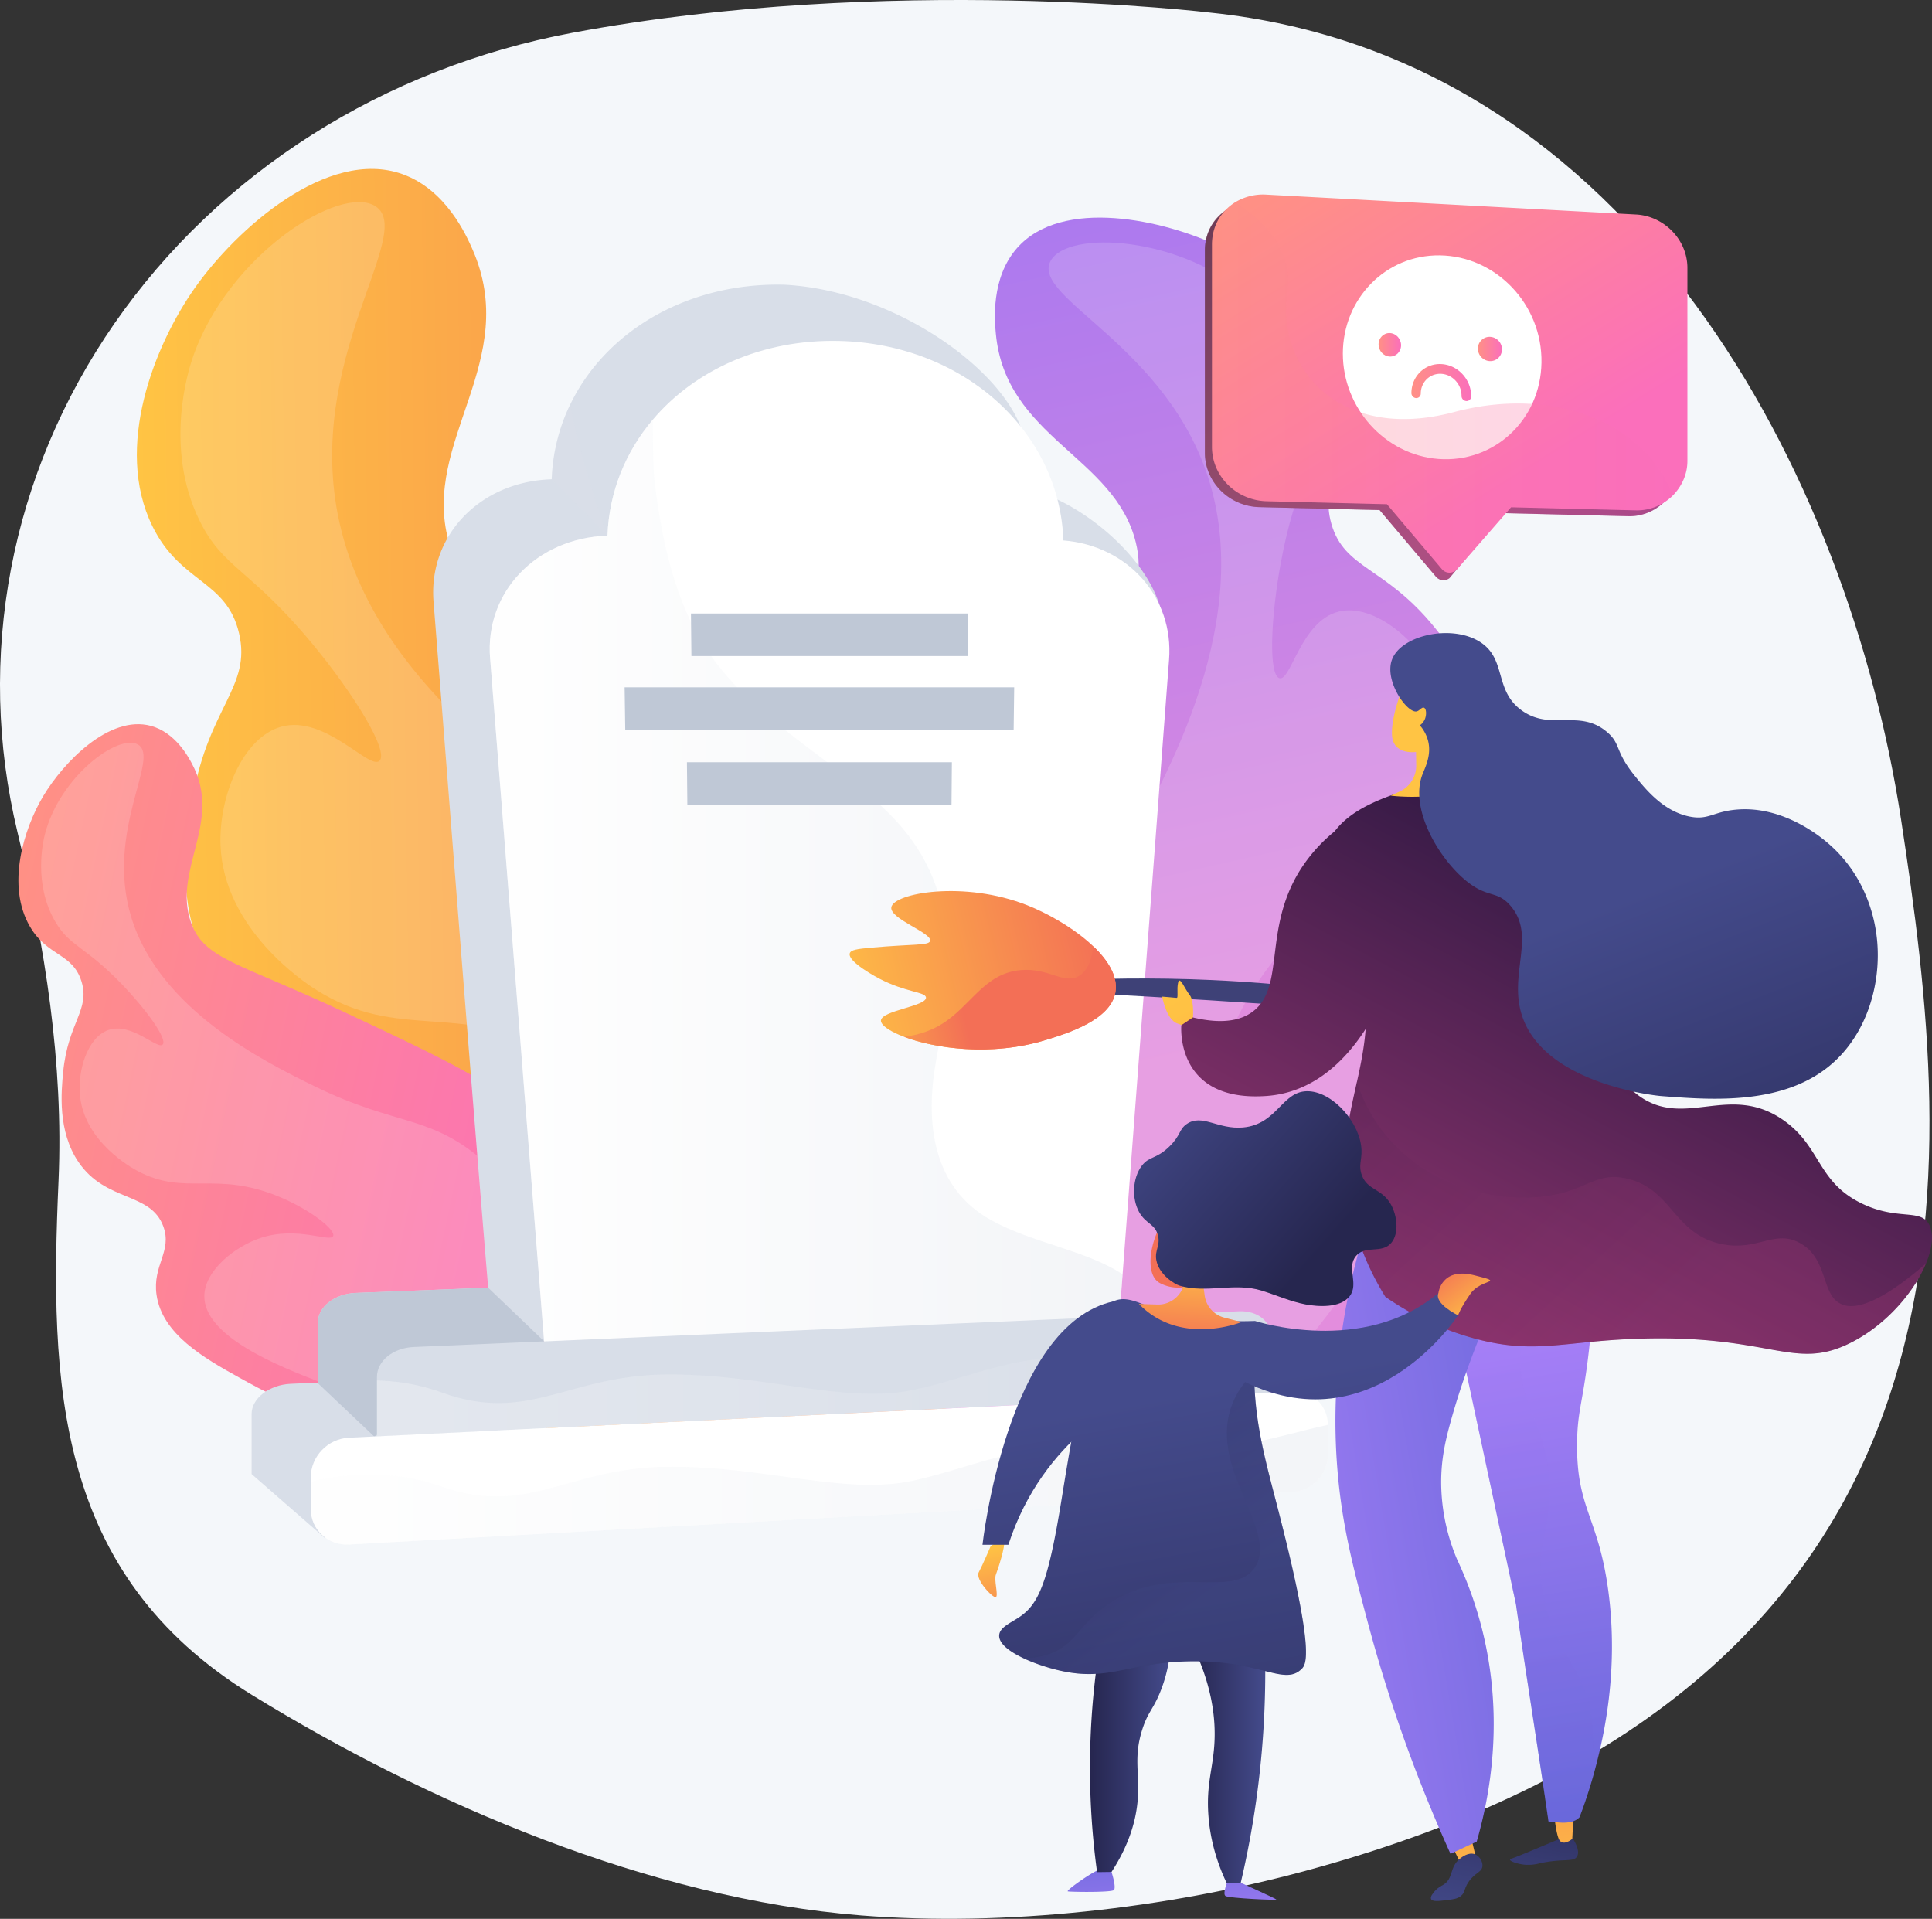 <svg xmlns="http://www.w3.org/2000/svg" xmlns:xlink="http://www.w3.org/1999/xlink" viewBox="0 0 2819.39 2800"><rect x="0" y="0" width="2819.39" height="2800" fill="#333333" stroke="none"/><defs><style>.cls-1{isolation:isolate;}.cls-2{fill:#f4f7fa;}.cls-3{fill:url(#linear-gradient);}.cls-4,.cls-8{fill:#fff;}.cls-4{mix-blend-mode:screen;opacity:0.16;}.cls-5{fill:url(#linear-gradient-2);}.cls-6{fill:url(#linear-gradient-3);}.cls-13,.cls-7{fill:#d8dee8;}.cls-11,.cls-12,.cls-13,.cls-23,.cls-30,.cls-33,.cls-44,.cls-9{mix-blend-mode:multiply;opacity:0.3;}.cls-9{fill:url(#linear-gradient-4);}.cls-10{fill:#bfc8d6;}.cls-11{fill:url(#linear-gradient-5);}.cls-12{fill:url(#linear-gradient-6);}.cls-14{fill:url(#linear-gradient-7);}.cls-15{fill:url(#linear-gradient-8);}.cls-16{fill:url(#linear-gradient-9);}.cls-17{fill:url(#linear-gradient-10);}.cls-18{fill:url(#linear-gradient-11);}.cls-19{fill:url(#linear-gradient-12);}.cls-20{fill:url(#linear-gradient-13);}.cls-21{fill:url(#linear-gradient-14);}.cls-22{fill:url(#linear-gradient-15);}.cls-23{fill:url(#linear-gradient-16);}.cls-24{fill:url(#linear-gradient-17);}.cls-25{fill:url(#linear-gradient-18);}.cls-26{fill:url(#linear-gradient-19);}.cls-27{fill:url(#linear-gradient-20);}.cls-28{fill:url(#linear-gradient-21);}.cls-29{fill:url(#linear-gradient-22);}.cls-30{fill:url(#linear-gradient-23);}.cls-31{fill:url(#linear-gradient-24);}.cls-32{fill:url(#linear-gradient-25);}.cls-33{fill:url(#linear-gradient-26);}.cls-34{fill:url(#linear-gradient-27);}.cls-35{fill:url(#linear-gradient-28);}.cls-36{fill:url(#linear-gradient-29);}.cls-37{fill:url(#linear-gradient-30);}.cls-38{fill:url(#linear-gradient-31);}.cls-39{fill:url(#linear-gradient-32);}.cls-40{fill:url(#linear-gradient-33);}.cls-41{fill:url(#linear-gradient-34);}.cls-42{fill:url(#linear-gradient-35);}.cls-43{fill:url(#linear-gradient-36);}.cls-44{fill:url(#linear-gradient-37);}.cls-45{fill:url(#linear-gradient-38);}.cls-46{fill:url(#linear-gradient-39);}.cls-47{fill:url(#linear-gradient-40);}.cls-48{fill:url(#linear-gradient-41);}.cls-49{fill:url(#linear-gradient-42);}</style><linearGradient id="linear-gradient" x1="-78.17" y1="450.42" x2="1380.87" y2="450.42" gradientTransform="translate(279.34 780.59) rotate(-0.74)" gradientUnits="userSpaceOnUse"><stop offset="0" stop-color="#ffc444"/><stop offset="1" stop-color="#f36f56"/></linearGradient><linearGradient id="linear-gradient-2" x1="9752.06" y1="2351.95" x2="10704.07" y2="833.26" gradientTransform="matrix(-0.94, -0.33, -0.33, 0.94, 11724.98, 2561.76)" gradientUnits="userSpaceOnUse"><stop offset="0" stop-color="#e38ddd"/><stop offset="1" stop-color="#9571f6"/></linearGradient><linearGradient id="linear-gradient-3" x1="868.36" y1="2601.88" x2="1827.36" y2="2601.88" gradientTransform="matrix(0.98, 0.21, -0.21, 0.98, -320.13, -1241.62)" gradientUnits="userSpaceOnUse"><stop offset="0" stop-color="#ff9085"/><stop offset="1" stop-color="#fb6fbb"/></linearGradient><linearGradient id="linear-gradient-4" x1="714.64" y1="1300.58" x2="1638.19" y2="1300.58" gradientUnits="userSpaceOnUse"><stop offset="0" stop-color="#fff"/><stop offset="1" stop-color="#d8dee8"/></linearGradient><linearGradient id="linear-gradient-5" x1="453.48" y1="2166.51" x2="1937.77" y2="2166.51" xlink:href="#linear-gradient-4"/><linearGradient id="linear-gradient-6" x1="550.13" y1="2032.72" x2="1854.93" y2="2032.72" xlink:href="#linear-gradient-4"/><linearGradient id="linear-gradient-7" x1="-116.31" y1="-7775.15" x2="-79.68" y2="-7775.15" gradientTransform="matrix(0.07, -1, 1, 0.07, 9570.15, 1921.26)" gradientUnits="userSpaceOnUse"><stop offset="0" stop-color="#444b8c"/><stop offset="1" stop-color="#3e4177"/></linearGradient><linearGradient id="linear-gradient-8" x1="-151.61" y1="-8363.84" x2="-23.98" y2="-7951.91" gradientTransform="matrix(0.07, -1, 1, 0.07, 9570.15, 1921.26)" xlink:href="#linear-gradient"/><linearGradient id="linear-gradient-9" x1="-214.79" y1="-8344.27" x2="-153.57" y2="-8146.7" gradientTransform="matrix(0.07, -1, 1, 0.07, 9570.15, 1921.26)" xlink:href="#linear-gradient"/><linearGradient id="linear-gradient-10" x1="1838.1" y1="1507.7" x2="1974.03" y2="1507.7" gradientTransform="matrix(1, 0, 0, 1, 0, 0)" xlink:href="#linear-gradient-7"/><linearGradient id="linear-gradient-11" x1="1923.81" y1="241.24" x2="2211.18" y2="703.26" gradientUnits="userSpaceOnUse"><stop offset="0" stop-color="#311944"/><stop offset="1" stop-color="#893976"/></linearGradient><linearGradient id="linear-gradient-12" x1="1935" y1="231.49" x2="2222.84" y2="694.27" gradientTransform="matrix(1, 0, 0, 1, 0, 0)" xlink:href="#linear-gradient-3"/><linearGradient id="linear-gradient-13" x1="2011.78" y1="503.13" x2="2044.6" y2="503.13" gradientTransform="matrix(1, 0, 0, 1, 0, 0)" xlink:href="#linear-gradient-3"/><linearGradient id="linear-gradient-14" x1="2156.77" y1="509.22" x2="2191.82" y2="509.22" gradientTransform="matrix(1, 0, 0, 1, 0, 0)" xlink:href="#linear-gradient-3"/><linearGradient id="linear-gradient-15" x1="2059.74" y1="558.21" x2="2146.94" y2="558.21" gradientTransform="matrix(1, 0, 0, 1, 0, 0)" xlink:href="#linear-gradient-3"/><linearGradient id="linear-gradient-16" x1="1758.28" y1="571.04" x2="2440.64" y2="571.04" gradientTransform="matrix(1, 0, 0, 1, 0, 0)" xlink:href="#linear-gradient-3"/><linearGradient id="linear-gradient-17" x1="1694.02" y1="1416.51" x2="1765.15" y2="1549.18" gradientUnits="userSpaceOnUse"><stop offset="0" stop-color="#ffc444"/><stop offset="0.46" stop-color="#ffc244"/><stop offset="0.63" stop-color="#febb46"/><stop offset="0.75" stop-color="#fcb048"/><stop offset="0.84" stop-color="#fa9f4c"/><stop offset="0.93" stop-color="#f78951"/><stop offset="1" stop-color="#f36f56"/></linearGradient><linearGradient id="linear-gradient-18" x1="12819.3" y1="2020.01" x2="12741.1" y2="1762.16" gradientTransform="matrix(-0.99, 0.12, 0.12, 0.99, 14726.01, -699)" gradientUnits="userSpaceOnUse"><stop offset="0" stop-color="#444b8c"/><stop offset="1" stop-color="#26264f"/></linearGradient><linearGradient id="linear-gradient-19" x1="12751.89" y1="1969.8" x2="12751.89" y2="1555.55" gradientTransform="matrix(-0.99, 0.12, 0.12, 0.99, 14726.01, -699)" xlink:href="#linear-gradient"/><linearGradient id="linear-gradient-20" x1="12904.42" y1="1969.8" x2="12904.42" y2="1555.54" gradientTransform="matrix(-0.99, 0.12, 0.12, 0.99, 14726.01, -699)" xlink:href="#linear-gradient"/><linearGradient id="linear-gradient-21" x1="12933.22" y1="1985.46" x2="12855.02" y2="1727.61" xlink:href="#linear-gradient-18"/><linearGradient id="linear-gradient-22" x1="12716.07" y1="1075.92" x2="12678.03" y2="1931.91" gradientTransform="matrix(-0.99, 0.12, 0.12, 0.99, 14726.01, -699)" gradientUnits="userSpaceOnUse"><stop offset="0" stop-color="#aa80f9"/><stop offset="1" stop-color="#6165d7"/></linearGradient><linearGradient id="linear-gradient-23" x1="12716.07" y1="1075.92" x2="12678.03" y2="1931.91" xlink:href="#linear-gradient-22"/><linearGradient id="linear-gradient-24" x1="13296.03" y1="1440.07" x2="12598.55" y2="1408.36" xlink:href="#linear-gradient-22"/><linearGradient id="linear-gradient-25" x1="16421.9" y1="1323.91" x2="16845.41" y2="2113.83" gradientTransform="matrix(-1, 0, 0, 1, 18910.61, 0)" gradientUnits="userSpaceOnUse"><stop offset="0" stop-color="#311944"/><stop offset="1" stop-color="#a03976"/></linearGradient><linearGradient id="linear-gradient-26" x1="310.58" y1="-674.39" x2="696.88" y2="119.98" gradientTransform="translate(1759.21 2003.19) rotate(-16.77)" xlink:href="#linear-gradient-25"/><linearGradient id="linear-gradient-27" x1="12808.73" y1="251.85" x2="12719.51" y2="396.18" gradientTransform="matrix(-0.99, 0.12, 0.12, 0.99, 14726.01, -699)" xlink:href="#linear-gradient-17"/><linearGradient id="linear-gradient-28" x1="16838.17" y1="1100.73" x2="17261.68" y2="1890.65" xlink:href="#linear-gradient-25"/><linearGradient id="linear-gradient-29" x1="-494.56" y1="1294.36" x2="-230.8" y2="1964.58" gradientTransform="translate(2911.92)" xlink:href="#linear-gradient-18"/><linearGradient id="linear-gradient-30" x1="12250.95" y1="3973.14" x2="12062.9" y2="3896.21" gradientTransform="matrix(-0.98, -0.2, -0.2, 0.98, 14229.82, 453.93)" xlink:href="#linear-gradient"/><linearGradient id="linear-gradient-31" x1="492.52" y1="2255.58" x2="517.92" y2="2397.59" gradientTransform="translate(950.47)" xlink:href="#linear-gradient"/><linearGradient id="linear-gradient-32" x1="11379.18" y1="2654.59" x2="11361.07" y2="2864.11" gradientTransform="matrix(-1, 0, 0, 1, 12962.76, 0)" gradientUnits="userSpaceOnUse"><stop offset="0" stop-color="#6165d7"/><stop offset="0.83" stop-color="#9e7bf3"/></linearGradient><linearGradient id="linear-gradient-33" x1="11149.5" y1="2634.74" x2="11131.39" y2="2844.27" xlink:href="#linear-gradient-32"/><linearGradient id="linear-gradient-34" x1="11116.34" y1="2551.74" x2="11226.29" y2="2551.74" gradientTransform="matrix(-1, 0, 0, 1, 12962.76, 0)" xlink:href="#linear-gradient-18"/><linearGradient id="linear-gradient-35" x1="11253.74" y1="2548.21" x2="11372.15" y2="2548.21" gradientTransform="matrix(-1, 0, 0, 1, 12962.76, 0)" xlink:href="#linear-gradient-18"/><linearGradient id="linear-gradient-36" x1="675.2" y1="2051.1" x2="818.41" y2="2851.62" gradientTransform="translate(950.47)" xlink:href="#linear-gradient-18"/><linearGradient id="linear-gradient-37" x1="11213.08" y1="2330.39" x2="11417.44" y2="2053.6" gradientTransform="matrix(-1, 0, 0, 1, 12962.76, 0)" xlink:href="#linear-gradient-18"/><linearGradient id="linear-gradient-38" x1="1017.93" y1="1989.79" x2="1161.14" y2="2790.31" gradientTransform="translate(950.47)" xlink:href="#linear-gradient-18"/><linearGradient id="linear-gradient-39" x1="11221.09" y1="1831.65" x2="11228.85" y2="1969.4" gradientTransform="matrix(-1, 0, 0, 1, 12962.76, 0)" xlink:href="#linear-gradient"/><linearGradient id="linear-gradient-40" x1="10797.19" y1="1921.2" x2="10854.45" y2="1843.65" gradientTransform="matrix(-1, 0, 0, 1, 12962.76, 0)" xlink:href="#linear-gradient"/><linearGradient id="linear-gradient-41" x1="577.43" y1="2068.59" x2="720.65" y2="2869.11" gradientTransform="translate(950.47)" xlink:href="#linear-gradient-18"/><linearGradient id="linear-gradient-42" x1="9182.35" y1="-1041.15" x2="9058.84" y2="-699.45" gradientTransform="matrix(-0.88, 0.48, 0.48, 0.88, 10224.43, -1897.14)" xlink:href="#linear-gradient-18"/></defs><g class="cls-1"><g id="Layer_2" data-name="Layer 2"><g id="Illustration"><path class="cls-2" d="M2774.29,1196C2698,696.42,2385.07,82.7,1766.89,18.48c0,0-469.35-57.09-932,29.43C560.26,99.26,319.48,252.13,167.12,471.83s-203.25,487.61-141.49,743c40.12,165.89,67.23,337.58,59.79,508-13,296.68-5.5,573.6,282.41,750.53,257.08,158,580.61,297.31,889.27,321.71,209.76,16.59,445-10.25,647.16-64.86C2934.56,2452,2850.61,1695.51,2774.29,1196Z"/><path class="cls-3" d="M1388.81,2166.68c56.38-20.34,151.3-54.58,216.81-146.93,119.09-167.88,63.66-418.84-33.61-575.34C1488.45,1310,1342.28,1227.31,1050,1062,774.63,906.25,682.58,891.41,654.57,789.21,614.64,643.53,761.34,526.3,689.28,363.33,680.63,343.77,650.93,276.6,587.05,254c-109.37-38.71-242.16,80.3-302.79,166.21-58.47,82.86-118.42,232.14-61.91,347.53,41,83.6,108.24,78.39,126.47,156.26,18.35,78.35-44.24,107.26-67.26,238.89-9.2,52.58-27.67,158.14,22.84,245.62,65.31,113.11,186.81,93.61,213.92,189,19.59,69-37.44,101.68-32.07,182.39,7.06,106.25,114.5,179,204.72,238.35C797.21,2088.16,1083.82,2276.69,1388.81,2166.68Z"/><path class="cls-4" d="M548.31,301.21c59.11,39.32-105.58,223.32-53.07,460.54,56.49,255.23,330,416.38,456.35,490.84,215.62,127.06,305.67,97.31,445.77,242.62,55.45,57.51,171,177.32,161.86,347.1-.84,15.77-12.9,191.49-146.42,277.31-151.46,97.33-344,5-510-74.57C802.53,1997,602.21,1900.94,614.26,1790.57c7.36-67.47,92.39-124.75,162.92-142.27,100.68-25,185.63,27.56,194.4,9.79,7.9-16-53.43-74.06-136.75-116.27-166.67-84.45-251-19.23-375.06-98.44-15-9.6-133.13-87.41-137.95-209.71-2.79-70.53,32-157.7,88.74-173.28,64.14-17.62,128.59,63.94,143.27,49.79,14-13.53-36.35-96.32-98.11-170.87C365,829.77,325.32,829.3,291.1,759.46c-52.2-106.54-15.88-219.74-10.42-235.93C331.8,371.75,497.77,267.59,548.31,301.21Z"/><path class="cls-5" d="M1683.77,2130.58c-50.75,8.35-136.19,22.42-223.91-19.35-159.47-76-223-287.15-215.58-445.11,6.35-135.68,81.26-258.77,231.08-505,141.11-231.87,203.86-281.52,182.08-369.8-31-125.85-190-152.29-204.22-304.54-1.71-18.27-7.56-81,30.84-124.7,65.73-74.77,215-41.17,296.39-2.18,78.48,37.61,185.86,124.37,191.81,234.46,4.31,79.77-48.29,104-29.36,170,19,66.38,78,61.85,150.36,150.82,28.9,35.55,86.9,106.9,85.67,193.57-1.6,112.08-100.78,148.31-81.16,231.15,14.17,59.86,70.59,60.51,100.35,123.22,39.17,82.56-10.88,182-53.64,264.24C2094.13,1824.19,1958.3,2085.37,1683.77,2130.58Z"/><path class="cls-4" d="M1532.84,381.28c-27.83,54.2,172.55,123.13,232.48,322.82,64.48,214.86-73,450-136.5,558.7-108.37,185.42-188.28,200.81-232.44,368.3-17.47,66.29-53.88,204.39,24,327.78,7.23,11.46,89.79,138.06,225.74,146.48,154.2,9.54,259.85-140.23,350.88-269.28,55-78,164.88-233.75,109.68-311.4-33.75-47.46-121.42-54.8-181.6-38.41-85.89,23.4-127.53,98.33-141.54,88.68-12.61-8.68,9-77.83,53.8-144.33,89.52-133,180-119.42,239.79-230.7,7.25-13.48,63.17-121.19,15.6-214.83-27.43-54-90-104.74-139-92.68-55.42,13.64-69.57,101.71-86.5,97.25-16.18-4.26-13.07-87.37,2-169.07,22.15-120,51.66-137,48.08-203.62-5.48-101.67-80.06-171.28-90.93-181.13C1724.57,343.53,1556.63,334.94,1532.84,381.28Z"/><path class="cls-6" d="M733.08,2061.83c29.69-13.33,79.67-35.78,111.34-88.48,57.57-95.81,17.22-229.41-41.89-310.14-50.78-69.35-133.33-108.09-298.42-185.58-155.49-73-205.95-77.23-225.32-131.41-27.62-77.24,47-146.75,1.26-232-5.49-10.23-24.34-45.38-59.86-55-60.81-16.46-127.81,53.45-157.1,102.46-28.25,47.28-54.56,130.58-19.21,190.73,25.61,43.58,61.83,38,74.91,79.4,13.16,41.67-19.54,59.9-26.59,132.12-2.81,28.85-8.46,86.76,22.49,132,40,58.56,105,43,123.61,93.55,13.45,36.53-16.08,56.6-9.85,100.08,8.2,57.24,69.37,92.21,120.66,120.63C409.51,2043.68,572.47,2134,733.08,2061.83Z"/><path class="cls-4" d="M201.16,1086.36c33.63,18.86-48,125.27-9.77,251.55,41.1,135.88,195.81,211.87,267.31,247,122,59.91,169.51,40.1,251.35,113,32.39,28.85,99.88,89,101.94,181.27.19,8.58.9,104.22-67.87,156.18-78,59-186.08,16.88-279.21-19.37-56.27-21.9-168.69-65.66-166.71-125.91,1.21-36.83,44.88-71.35,82.36-83.74,53.48-17.69,101.64,7.28,105.66-2.71,3.61-9-32-37.89-78.84-57.32-93.72-38.86-136.67-.08-207.13-37.86-8.54-4.58-75.68-41.85-83.33-107.87-4.41-38.07,10.85-86.71,40.92-97.48,34-12.18,72.25,29.33,79.62,21.06,7-7.9-23.65-50.65-60.16-88.48-53.64-55.57-75.14-54.19-96.54-90.6-32.65-55.54-17.64-118.32-15.36-127.32C86.83,1133.48,172.41,1070.24,201.16,1086.36Z"/><path class="cls-7" d="M1697,923.19c-23.68,312.5-107.17,590.86-137.27,901.09q-2.55,25.83-4.52,52l-673.54,27.57q-45.68,1.91-91.61,3.77-23,.91-46,1.88l-29.42,1.21c-.83-10.58-2.28-21.12-2.28-31.69v0c-27.62-332.64-53.08-666-79.62-1000.24C624.52,781,701.23,702.38,805.17,699.41a273.42,273.42,0,0,1,27.37-110c51.85-106.53,171.37-177.77,312.9-173.94,155.16,8.58,307.74,115.63,343.46,206.09,13.13,33.27,10.48,64.27-13.64,87.34,21.29,1.73,44.62,8.9,67.93,20.05,65.1,31.08,129.83,93.08,148.67,153.34a.11.11,0,0,0,0,.09C1696.18,896.22,1698.08,909.94,1697,923.19Z"/><path class="cls-7" d="M937.1,1870.13,794,1957.24,546.9,2096.09l-83.06-78.58v-87.38c0-22.78,24.22-42.24,55.15-43.46Z"/><path class="cls-7" d="M702.74,2088.43l-88.63,50L473.75,2244l-106.57-93v-87.74c0-22.88,25.76-42.57,56.94-44l195.63-8.83Z"/><path class="cls-8" d="M1706,962.87q-33.87,447.23-67.76,896.51-3.53,46.11-7,92.2l-834.72,37.23Q756,1476.14,715.24,961c-8.19-97.39,68.07-176,171.24-179.33,2.34-64.1,26.46-122.4,66.17-169.32,61.41-72.52,159.62-117.46,271.68-114.85,181.77,4.24,322.05,132.15,327.47,291.12C1645.63,796,1713.25,871.44,1706,962.87Z"/><path class="cls-9" d="M1638.19,1859.38q-3.53,46.11-7,92.2l-834.72,37.23Q756,1476.14,715.24,961c-8.19-97.39,68.07-176,171.24-179.33,2.34-64.1,26.46-122.4,66.17-169.32-.22,42.42,1.25,78.52,2.19,86.53,8.64,74.45,24.25,153.78,59.44,220.43,61.07,115.6,181,173.82,272.08,257.2,115.27,105.5,105.21,228,79.37,373.32-15.79,88.64-4.61,183.12,80.12,230.37C1506.58,1814.05,1583,1823.54,1638.19,1859.38Z"/><path class="cls-10" d="M794,1957.24,546,2096.09l-82.32-77.88.14-2.35v-85.73c0-22.78,24.22-42.24,55.15-43.46L712.34,1879Z"/><path class="cls-7" d="M1854.93,1950v81.94l-1304.8,64.16v-87c0-22.7,22.87-42.18,53.56-43.5L1808,1913.45C1835.39,1912.26,1854.93,1928.63,1854.93,1950Z"/><path class="cls-8" d="M1937.77,2079.15v43.39c0,28.46-22.84,52.74-50,54.25l-1378.13,77c-30.95,1.73-56.13-21.55-56.13-52v-46c0-30.46,24.74-56.37,55.69-57.89l1378.76-67.39C1915,2029.2,1937.77,2050.92,1937.77,2079.15Z"/><path class="cls-11" d="M1937.77,2079.15v43.39c0,28.46-22.84,52.74-50,54.25l-1378.13,77c-30.95,1.73-56.13-21.55-56.13-52v-39.94c48.33-11.16,118.54-18.25,190.07,7,126.72,44.69,184-26.37,328-28.51,142.15-2.07,260.57,42,360.51,20.37,99-21.4,168.21-65.94,323.23-44.83C1765.14,2130.77,1868.74,2093.87,1937.77,2079.15Z"/><path class="cls-12" d="M1854.93,1969.34v62.59l-1304.8,64.16v-81.64a295.43,295.43,0,0,1,95.09,17.66c126.72,45.47,183.19-25.24,327.21-26.5,142.14-1.19,260.14,43.63,360.08,22.59,99-20.79,165.55-64.91,320.57-42.85C1726.19,1995.75,1799.7,1983.14,1854.93,1969.34Z"/><polygon class="cls-10" points="1008.99 957.32 1008.33 895.19 1412.79 895.19 1412.22 957.32 1008.99 957.32"/><path class="cls-13" d="M886.47,781.69l-81.41-82.28a273.63,273.63,0,0,1,27.42-110C843.63,661.65,886.47,781.69,886.47,781.69Z"/><path class="cls-14" d="M1452.45,1441.86c.31,3.37,70.27,2.7,294.26,16.67l16.79,1c271.79,17.25,398.61,33.46,399.61,28.45,1.18-6-174.76-47.91-395.16-57.91C1593.49,1422.2,1452,1437.05,1452.45,1441.86Z"/><path class="cls-15" d="M1285.56,1489.23c-.9,20.3,122.39,64.65,240.51,28.35,31.92-9.8,94.24-28.95,101.62-69.32,9.18-50.13-71.53-104.74-128.61-127.31-92.28-36.48-195.15-17.78-198.36,3-2.62,17,60.6,37.67,56.58,49.3-2.29,6.62-24.25,4.12-85,9.5-21.7,1.93-30.7,3.29-32.22,8.33-3.69,12.29,40.46,35.59,43,36.92,39.15,20.4,67.43,19.23,68.2,27.57C1352.45,1468.38,1286.2,1474.5,1285.56,1489.23Z"/><path class="cls-16" d="M1574.32,1424.28c-22,12.7-43.64-12.26-84.64-8.71-54,4.68-72.74,52.92-116.17,79.27-13.62,8.26-31.19,15.28-54.23,18.06,44.57,16.86,126.84,29.25,206.79,4.68,31.92-9.8,94.24-28.95,101.62-69.32,4.15-22.66-10.1-46.24-32.21-67.36C1592.69,1405,1584.84,1418.2,1574.32,1424.28Z"/><path class="cls-17" d="M1932.93,1458.45c-36.12,1.21-60.16,21.42-66.59,27a91.27,91.27,0,0,0-15.45,16.84c-10.93,16.5-13.17,34.81-12.74,49.16.59,19.52,52.88-17.26,62.07-34.62s73.81-51.27,73.81-51.27A104.13,104.13,0,0,0,1932.93,1458.45Z"/><path class="cls-18" d="M2448.65,399.37V681.28c0,14-3.21,27-10.05,38a68.88,68.88,0,0,1-10.54,13.6,71.92,71.92,0,0,1-52.36,20.36l-178.33-4.41-3.17-.07-68.77,82.53-10.24,12.32a14.43,14.43,0,0,1-19.74-2.17l-82.19-97.14L1838,740c-44.35-1.11-79.68-36.62-79.68-79.32V365.5c0-25.4,12-46.39,31.7-59.4,5.25-3.52,10.17-7.63,16.31-7.63h0a77.92,77.92,0,0,1,30.79-5.08l538,28.6C2416.23,324.2,2448.65,358.6,2448.65,399.37Z"/><path class="cls-19" d="M2462.45,390.81V672.72c0,19.57-8.45,37.17-21,50.08a71.07,71.07,0,0,1-12.64,10.12,73.41,73.41,0,0,1-42,11.8l-181.7-4.48-7.58,8.63-71.41,81.84c-.21.21-.39.41-.64.62a14.37,14.37,0,0,1-21.27-.79L2024,735.78l-175.49-4.35c-44.39-1.1-79.88-36.59-79.88-79.29V356.94c0-20.43,7.63-38.59,21.16-51.71a70.55,70.55,0,0,1,13.59-10.59A78.53,78.53,0,0,1,1848,284l539.47,29C2428.57,315.18,2462.45,350,2462.45,390.81Z"/><path class="cls-8" d="M2249.48,529.12c-1.31,84.36-70,146.89-150.73,140.56-77.92-6.1-139.11-74.56-139.11-153.7,0-79.81,62.16-144.29,141.35-143.35C2183.09,373.6,2250.81,444,2249.48,529.12Z"/><path class="cls-20" d="M2044.6,503.83c0,9.49-7.46,16.84-16.53,16.43s-16.32-8.38-16.29-17.8,7.36-16.81,16.41-16.46S2044.65,494.33,2044.6,503.83Z"/><path class="cls-21" d="M2191.82,510A17,17,0,0,1,2174,526.91a18.27,18.27,0,0,1-17.25-18.4,17,17,0,0,1,17.65-17A18.27,18.27,0,0,1,2191.82,510Z"/><path class="cls-22" d="M2139.81,585.21a7.52,7.52,0,0,1-7-7.54c.15-16.9-13.22-31.36-29.71-32.19s-29.67,12.1-29.77,28.78a6.51,6.51,0,0,1-6.86,6.63,7.38,7.38,0,0,1-6.77-7.42c.13-24.38,19.54-43.36,43.51-42.22,24.23,1.14,43.93,22.36,43.68,47.22A6.7,6.7,0,0,1,2139.81,585.21Z"/><path class="cls-23" d="M2440.64,722.8a68.57,68.57,0,0,1-12.22,10.12,72.35,72.35,0,0,1-52.54,20.36l-178.42-4.41-71.39,81.84c-.2.21-.38.41-.62.62l-10.25,12.32a14.43,14.43,0,0,1-19.74-2.17l-82.19-97.14L1838,740c-44.35-1.11-79.68-36.62-79.68-79.32V365.5c0-25.4,12-47.25,31.7-60.27a66.23,66.23,0,0,1,13.49-9.73c1.07.66,1.75-.48,2.82,3h0c39.87,24.16,80.53,67.69,72.25,128C1868,503.13,1907.68,576,1985.41,601.77c37.18,12.39,83,13.69,136.35-.46,39.55-10.5,78.15-14.23,114.15-11.85,96.45,6.39,174.46,55.56,203.42,129.91C2439.81,720.55,2440.23,721.63,2440.64,722.8Z"/><path class="cls-24" d="M1740.55,1490.62s3-29.41-4.37-38.6-14.46-28.19-16.88-18.46.57,23-2.19,22.59-21.14-1.84-21.14-1.84,6.11,34.25,22.59,39.3S1738.77,1511.55,1740.55,1490.62Z"/><path class="cls-25" d="M2295.17,2682.64c9.65,15.4,8.15,22.61,6.49,25.89-4.87,9.61-19.74,2.57-55.8,10.71a61.81,61.81,0,0,1-22.74,1.58c-8.95-1.15-19.73-4.72-19.54-7.11.07-.87,1.59-1.37,2.17-1.56,9.9-3.22,71.29-29.31,71.29-29.31Z"/><path class="cls-26" d="M2296.3,2646.44l-1.86,36.89S2280,2696,2274.5,2683c-3.95-9.32-6.58-35.26-6.58-35.26Z"/><polygon class="cls-27" points="2114.11 2683.65 2133.78 2723.84 2155.65 2717.97 2146.45 2679.82 2114.11 2683.65"/><path class="cls-28" d="M2143.11,2746.13c9.43-13.9,19.16-13.75,20.18-22.73.81-7.05-4.3-15.07-11-17.62-9.43-3.58-19.54,4.61-21.83,6.46-15.51,12.56-9.21,29-24.14,38-3,1.81-7.85,3.9-12.61,9.4-2,2.34-7,8.12-5.36,11.56,1.94,4,11.82,2.81,21.22,1.69,11.28-1.34,16.91-2,22-6C2138.59,2761.43,2135.83,2756.86,2143.11,2746.13Z"/><path class="cls-29" d="M2324.57,1765.86a1203.87,1203.87,0,0,1-7.46,218.37c-8.18,64.74-15.11,76.38-15.66,120.73-1.2,96.5,30.79,107.65,45.43,215.4,16.16,119-7.74,216.58-17.23,253.84a689.14,689.14,0,0,1-24.73,77.58c-10.17,10.46-27.22,8.18-45.18,6-15.49-107.84-32.06-209.17-47.55-317q-51.75-242-103.49-483.92Z"/><path class="cls-30" d="M2259.74,2657.83c-15.49-107.84-32.06-209.17-47.55-317q-51.75-242-103.49-483.92l215.87-91c.31,5.62.47,11.05.71,16.57-96.3,98.72-110.69,171.79-105.64,220.4,6.12,59,40.84,85.56,41.63,171.71.56,61.6-16.95,73.91-12.36,129.16,5.91,71.14,39.76,108.61,58,148.48,17.67,38.54,27.45,94.4,6.32,176.74-3,8.57-5.79,16.25-8.34,22.86C2294.75,2662.24,2277.7,2660,2259.74,2657.83Z"/><path class="cls-31" d="M2200.37,1858.27c-46.77,96.32-71,171.09-83.67,217.08-7.75,28.05-14.46,57.16-13.49,94.53a291.75,291.75,0,0,0,23.19,105.78,562,562,0,0,1,37.11,104.64c31.9,129.48,10.27,241.83-8.54,307l-38.22,17.87a2181.21,2181.21,0,0,1-121.21-339.5c-20.9-78.4-37-139.91-43.67-219.18-7-83.61-6.11-216.87,49.21-380.57Q2100.73,1812.07,2200.37,1858.27Z"/><path class="cls-32" d="M2110,1136.94c-82.4,21.28-144.8,41.5-169.59,87.64-26.18,48.73,24.42,79.59,45.81,180,32.74,153.69-51.76,219.12-13.1,373.4a405.54,405.54,0,0,0,48.67,114.45c28.83,19.8,74.26,46.3,134.2,61.85,87.22,22.63,127.61,1.92,242.19-1,187.42-4.81,219.84,47,301.35,6.73,82.39-40.69,136.51-136.65,115.22-174-12.74-22.35-45.67-5-97-29.49-66.13-31.56-59.7-82.65-114.45-121.48-78.64-55.78-144.18,12.56-211.51-36-68.12-49.15-86.68-180.87-66.17-261.89,13.39-52.92,9.08-108.91,17.81-162.8a34.17,34.17,0,0,0-2.38-19.25c-12.94-29.48-69-30.71-111.26-31.24C2165.27,1123,2116.77,1135.19,2110,1136.94Z"/><path class="cls-33" d="M2684.85,1901.87c-27.25-15.07-17.31-65-57.7-87.75-37.5-21.1-62.58,12.64-116.23.94-68.82-15-70.66-79.92-136.69-95.21-47.47-11-59,19.68-125.57,26.49s-156.06-13.45-217.19-79.46c-26-28.05-41.75-59-51.35-88-13,59-27.76,116.21-7,199a405.54,405.54,0,0,0,48.67,114.45c28.83,19.8,74.26,46.3,134.2,61.85,87.22,22.62,127.61,1.92,242.19-1,187.42-4.81,219.84,47,301.35,6.73,52.66-26,93.65-74.55,110.9-116C2741.14,1903.74,2704.63,1912.81,2684.85,1901.87Z"/><path class="cls-34" d="M2049.72,996.27s-19.46,45.15-18.39,75.62,35.12,25.42,35.12,25.42l.3,19.24a41.62,41.62,0,0,1-24.08,38.41l-13.11,6.09s89.77,11.57,135.11-26.45l-14-.21a41.64,41.64,0,0,1-40.31-34l-1.51-8.12S2116.32,996.43,2049.72,996.27Z"/><path class="cls-35" d="M1953.7,1208.37a232.27,232.27,0,0,0-57.07,62.32c-53.7,86.88-20.54,170-68.74,205.65-13.78,10.2-38.84,19.93-87.11,8.33L1723.93,1496s-10.21,113.14,124.83,103.21S2033.39,1415,2033.39,1415Z"/><path class="cls-36" d="M2067.06,1038.13c4.53-.76,7.81-6.85,11.08-5.39,3.42,1.52,3.76,10,1.4,16.14a21.33,21.33,0,0,1-7.53,9.55,56.09,56.09,0,0,1,11.73,21.54c6,21.58-4.25,40.17-8.24,50.89-18,48.32,22.09,119,62.47,153.07,32.81,27.68,46,14.37,66.09,37.52,39.2,45.06-5,101.83,18.52,164.9,35.84,95.9,193.32,112.26,199.84,112.86,2.57.23,4.29.37,7,.57,70.48,5.29,177.29,13.3,246.8-50,52-47.31,71.32-123.77,61.69-188.9-2.53-17.13-13.17-82.08-70.87-131-9.16-7.77-63.38-53.65-131.09-48.65-35.86,2.65-42,15.87-70.1,10.34-38.41-7.58-64.35-39.78-80.44-59.75-29.6-36.74-19.57-45.94-40.14-63.51-40.28-34.43-81.46-1.36-123.92-31.17-41.85-29.38-21.9-75.6-62-100.71-41.39-25.9-115.11-9.55-128.13,26.46C2020,993.84,2053.18,1040.44,2067.06,1038.13Z"/><path class="cls-37" d="M1758.31,1865.17s-30.47,25.13-65.19,7.37c-31-15.86-5.26-97.41,21.57-105.7,9-2.76,23.48.64,33.26,8.77,5.77,4.8,6.84,8.76,16.43,16.4,8.85,7.06,12.13,7,14.06,11.1,2.42,5.09,1.89,14.86-13.29,35.53,8.74-4.29,17.09-3.83,21.25,1.1a13.13,13.13,0,0,1,2.51,6.42C1789.92,1857.18,1778,1865.65,1758.31,1865.17Z"/><path class="cls-38" d="M1445.72,2256.1s-12,28.13-17.5,38.33,21.18,38.43,25.1,36.08-3.13-25.1,0-32.94,14.12-42.17,11.77-47.76S1445.72,2256.1,1445.72,2256.1Z"/><path class="cls-39" d="M1620.91,2728s9.15,26.77,4.32,30.2-63,2.66-66.91,1.75,39.81-31.47,47.21-31.95A140.14,140.14,0,0,1,1620.91,2728Z"/><path class="cls-40" d="M1791.39,2745.25s-7.84,18.33-2.92,21.49,75.36,6.5,74.11,5-51.93-24.36-51.93-24.36Z"/><path class="cls-41" d="M1843.83,2355.37a1346.86,1346.86,0,0,1-33.18,392l-20.39.75c-10.79-22.59-24.23-57.7-27-101.71-2.7-42.76,6.49-65.21,8.81-100.32,2.34-35.33-2-87.14-35.59-153.2Z"/><path class="cls-42" d="M1708.35,2364.56c3,42.84-4.22,76.79-14.87,103.47s-18.25,29.68-26.52,55.61c-13.35,41.88-3.28,64.57-6.8,104.08-2.29,25.72-10.62,61.64-38.1,103.85l-21.09.29a1122.79,1122.79,0,0,1,9.08-360.19Z"/><path class="cls-43" d="M1830.58,1980.42c-3.27,84.95,14.44,144.14,34.92,223.76,53.29,207.17,41,224.53,33.63,231.51-26.28,25-60.72-14.53-168.09-11.37-87.4,2.58-114.76,30.24-187.59,12.66-36.24-8.74-86.13-29.25-85.37-50.44.43-11.95,16.76-18.23,29.88-27.16,27.56-18.77,41.24-49.45,60.47-167.09,5.39-32.91,19.6-124,41.2-222.37,7.64-34.78,14.14-61.08,35.3-71,27.34-12.79,54.19,17.31,111.68,24.39a582.57,582.57,0,0,0,94.87,4.25C1829.61,1940.54,1831.51,1956.26,1830.58,1980.42Z"/><path class="cls-44" d="M1530.51,2413.7c39-13.31,41.34-40,82.78-69.84,92.39-66.45,185-8.63,217.56-56,36.82-53.48-69.36-144.69-32.61-238.93,7.25-18.58,18.73-33.84,32-46.39.3,73.51,16.65,129.09,35.3,201.6,53.29,207.17,41,224.53,33.63,231.51-26.28,25-60.72-14.53-168.09-11.37-87.4,2.58-114.76,30.24-187.59,12.66a271.35,271.35,0,0,1-50.6-17.58A109.87,109.87,0,0,0,1530.51,2413.7Z"/><path class="cls-45" d="M1831.48,1927.58s158.86,51.56,267.68-41l28.65,32.72s-130.25,201.26-328.27,88.08Z"/><path class="cls-46" d="M1753.88,1860.79l4.15,29.84a38.61,38.61,0,0,0,28.64,32.08l25.15,6.45s-89,36.36-149.79-26.46l26.78.9a38.59,38.59,0,0,0,38.81-29.44l3-12.24Z"/><path class="cls-47" d="M2099.16,1886.62s4-37.76,51.9-25.83,10.35,4.55-5.17,27-18.08,31.56-18.08,31.56S2092.39,1902.5,2099.16,1886.62Z"/><path class="cls-48" d="M1433.73,2254.19s35.19-321,191.2-355.25l24.89,143s-126.91,53.65-178.32,212.23Z"/><path class="cls-49" d="M1721.57,1876.12c-7.73-2.3-30.5-16.33-34.18-37.57-2.51-14.47,6.23-21,2.4-35.92-4.34-17-17.65-16.57-27.34-33.77-11.3-20.06-9.74-50,3.79-67.77,10.9-14.35,20.7-9.17,40.08-27.93,17.12-16.59,13.77-24.81,25.32-32.89,22.48-15.72,45.53,8.17,82.28,4.93,51.06-4.5,57-55.06,96.48-52.81,36.27,2.06,75.07,47.28,76.46,85.73.56,15.41-4.81,22.83.59,37,8.29,21.78,28.71,19.15,41.79,41.49,9.9,16.9,12.78,43.27,1,57.13-13.85,16.23-37.19,2.75-51.09,18.66-15,17.12,4.7,41.21-9.88,59.43-13.77,17.21-45.86,15-64.14,11.58-22-4.17-42.66-13.57-64.08-20.16C1801.24,1871,1760.64,1887.76,1721.57,1876.12Z"/><polygon class="cls-10" points="912.43 1065.1 911.52 1002.96 1480.02 1002.96 1479.22 1065.1 912.43 1065.1"/><polygon class="cls-10" points="1003.07 1174.42 1002.45 1112.28 1389.09 1112.28 1388.55 1174.42 1003.07 1174.42"/></g></g></g></svg>